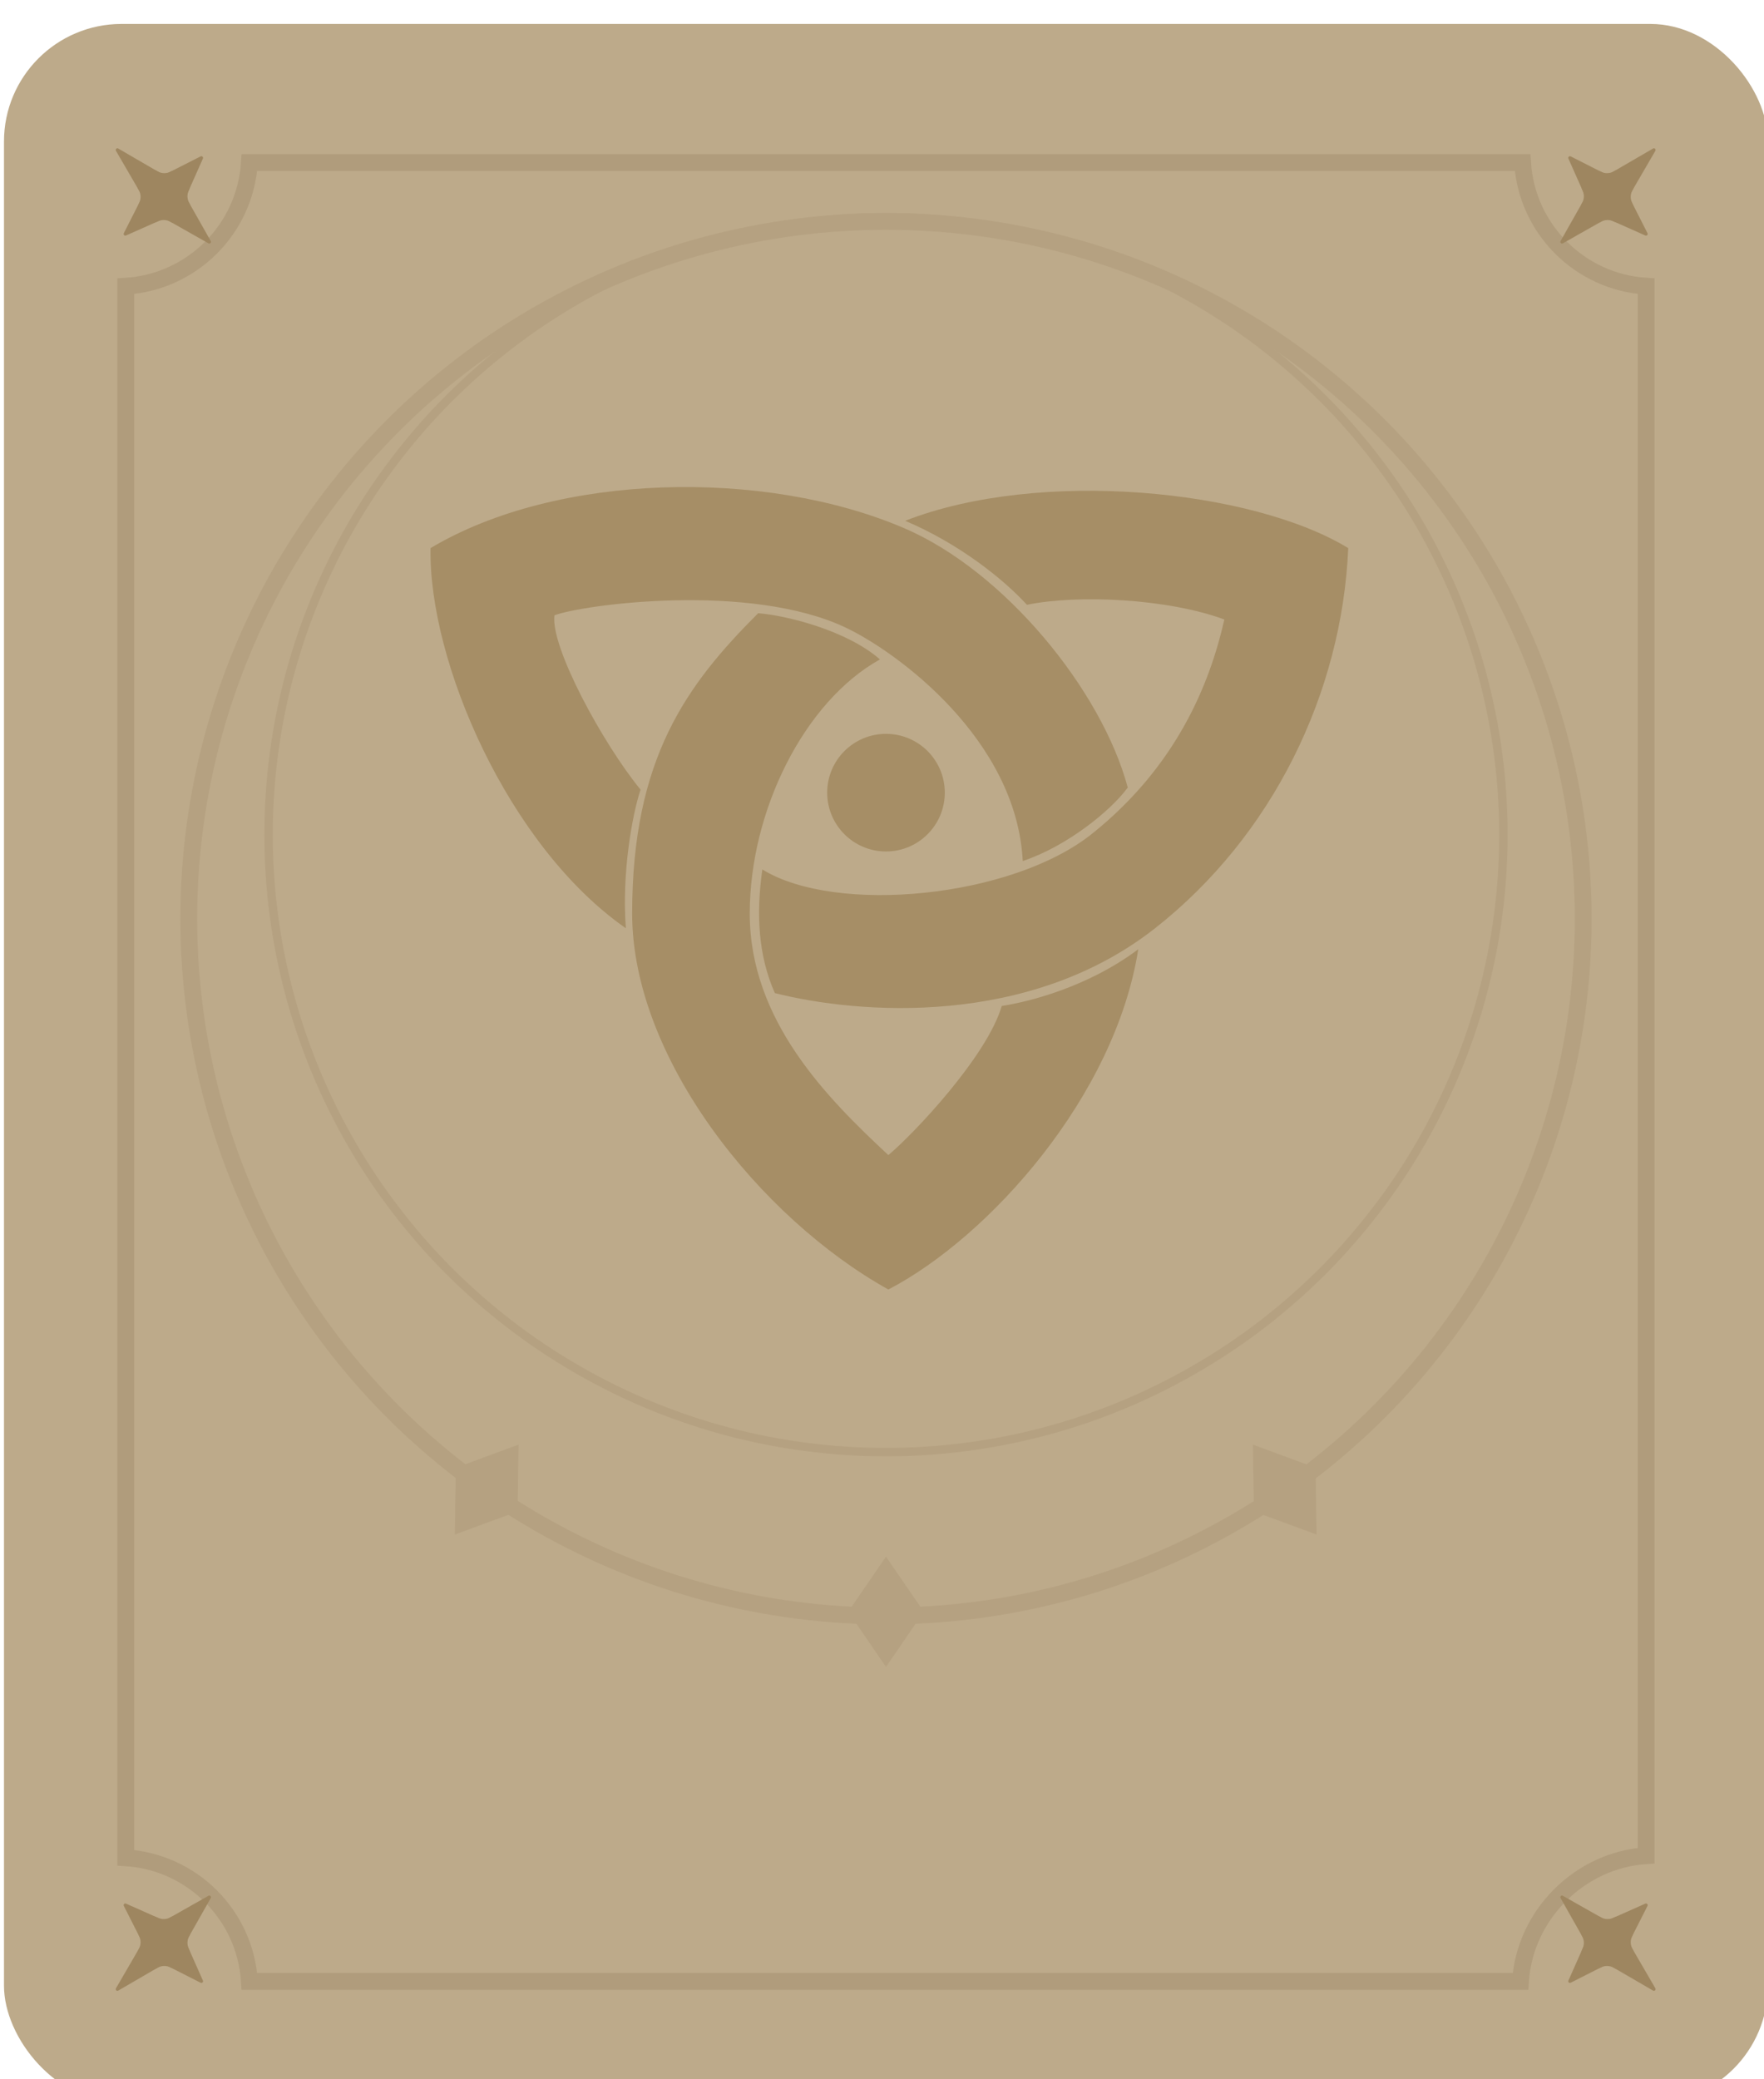 <svg viewBox="0 112 420 495" fill="none" xmlns="http://www.w3.org/2000/svg">
    <g filter="url(#filter0_ddd_282_122)">
        <rect y="112" width="420" height="495" rx="28" fill="#BDAA8A" />
        <path
            d="M361.565 145C362.556 160.804 375.196 173.444 391 174.435V548.066C375.16 549.09 362.09 562.16 361.066 578H58.435C57.444 562.196 44.804 549.555 29 548.564V174.435C44.804 173.444 57.444 160.804 58.435 145H361.565Z"
            stroke="#B09C7C" stroke-width="4" />
        <path
            d="M26.659 142.206C26.453 141.851 26.851 141.453 27.206 141.659L37.874 147.861C37.991 147.929 38.135 147.934 38.256 147.872L46.816 143.53C47.152 143.36 47.516 143.705 47.363 144.049L43.376 153.019C43.325 153.135 43.331 153.268 43.394 153.379L49.229 163.684C49.429 164.037 49.037 164.429 48.684 164.229L38.379 158.394C38.268 158.331 38.135 158.325 38.019 158.376L29.049 162.363C28.705 162.516 28.36 162.152 28.53 161.816L32.872 153.256C32.934 153.135 32.929 152.991 32.861 152.874L26.659 142.206Z"
            fill="#9E8660" />
        <path
            d="M32.081 151.531C30.402 148.643 33.643 145.402 36.531 147.081V147.081C37.486 147.636 38.656 147.669 39.641 147.17V147.17C42.377 145.782 45.342 148.596 44.096 151.4L43.965 151.694C43.543 152.643 43.596 153.736 44.108 154.64V154.64C45.746 157.534 42.534 160.747 39.64 159.108V159.108C38.736 158.596 37.643 158.543 36.694 158.965L36.4 159.096C33.596 160.342 30.782 157.376 32.17 154.641V154.641C32.669 153.656 32.636 152.486 32.081 151.531V151.531Z"
            fill="#9E8660" />
        <path
            d="M393.182 142.206C393.388 141.851 392.99 141.453 392.635 141.659L381.967 147.861C381.85 147.929 381.706 147.934 381.585 147.872L373.024 143.53C372.689 143.36 372.325 143.705 372.478 144.049L376.465 153.019C376.516 153.135 376.51 153.268 376.447 153.379L370.611 163.684C370.412 164.037 370.804 164.429 371.157 164.229L381.462 158.394C381.573 158.331 381.706 158.325 381.822 158.376L390.792 162.363C391.136 162.516 391.481 162.152 391.311 161.816L386.969 153.256C386.907 153.135 386.911 152.991 386.98 152.874L393.182 142.206Z"
            fill="#9E8660" />
        <path
            d="M387.76 151.531C389.439 148.643 386.198 145.402 383.309 147.081V147.081C382.355 147.636 381.184 147.669 380.2 147.17V147.17C377.464 145.782 374.499 148.596 375.745 151.4L375.876 151.694C376.298 152.643 376.245 153.736 375.733 154.64V154.64C374.094 157.534 377.307 160.747 380.2 159.108V159.108C381.104 158.596 382.198 158.543 383.147 158.965L383.441 159.096C386.244 160.342 389.059 157.376 387.671 154.641V154.641C387.172 153.656 387.205 152.486 387.76 151.531V151.531Z"
            fill="#9E8660" />
        <path
            d="M26.659 579.635C26.453 579.99 26.851 580.388 27.206 580.182L37.874 573.979C37.991 573.911 38.135 573.907 38.256 573.968L46.816 578.311C47.152 578.481 47.516 578.136 47.363 577.792L43.376 568.822C43.325 568.706 43.331 568.572 43.394 568.462L49.229 558.156C49.429 557.803 49.037 557.411 48.684 557.611L38.379 563.447C38.268 563.509 38.135 563.516 38.019 563.464L29.049 559.478C28.705 559.325 28.36 559.689 28.53 560.024L32.872 568.585C32.934 568.706 32.929 568.85 32.861 568.967L26.659 579.635Z"
            fill="#9E8660" />
        <path
            d="M32.081 570.309C30.402 573.198 33.643 576.439 36.531 574.76V574.76C37.486 574.205 38.656 574.172 39.641 574.671V574.671C42.377 576.059 45.342 573.244 44.096 570.441L43.965 570.147C43.543 569.197 43.596 568.104 44.108 567.2V567.2C45.746 564.307 42.534 561.094 39.64 562.732V562.732C38.736 563.244 37.643 563.297 36.694 562.875L36.4 562.745C33.596 561.499 30.782 564.464 32.17 567.2V567.2C32.669 568.184 32.636 569.355 32.081 570.309V570.309Z"
            fill="#9E8660" />
        <path
            d="M393.182 579.635C393.388 579.99 392.99 580.388 392.635 580.182L381.967 573.979C381.85 573.911 381.706 573.907 381.585 573.968L373.024 578.311C372.689 578.481 372.325 578.136 372.478 577.792L376.465 568.822C376.516 568.706 376.51 568.572 376.447 568.462L370.611 558.156C370.412 557.803 370.804 557.411 371.157 557.611L381.462 563.447C381.573 563.509 381.706 563.516 381.822 563.464L390.792 559.478C391.136 559.325 391.481 559.689 391.311 560.024L386.969 568.585C386.907 568.706 386.911 568.85 386.98 568.967L393.182 579.635Z"
            fill="#9E8660" />
        <path
            d="M387.76 570.309C389.439 573.198 386.198 576.439 383.309 574.76V574.76C382.355 574.205 381.184 574.172 380.2 574.671V574.671C377.464 576.059 374.499 573.244 375.745 570.441L375.876 570.147C376.298 569.197 376.245 568.104 375.733 567.2V567.2C374.094 564.307 377.307 561.094 380.2 562.732V562.732C381.104 563.244 382.198 563.297 383.147 562.875L383.441 562.745C386.244 561.499 389.059 564.464 387.671 567.2V567.2C387.172 568.184 387.205 569.355 387.76 570.309V570.309Z"
            fill="#9E8660" />
        <circle cx="210" cy="305" r="147" stroke="#B5A181" stroke-width="2" />
        <circle cx="210" cy="325" r="166" stroke="#B5A181" stroke-width="4" />
        <path d="M201 490L210 476.875L219 490L210 503.125L201 490Z" fill="#B5A181" />
        <path d="M107.59 455.708L122.523 450.205L122.275 466.117L107.342 471.62L107.59 455.708Z"
            fill="#B5A181" />
        <path d="M312.275 455.708L297.343 450.205L297.59 466.117L312.523 471.62L312.275 455.708Z"
            fill="#B5A181" />
        <circle cx="210" cy="295" r="14" fill="#A68E66" />
        <path
            d="M179.562 252.282C186.062 252.782 200.562 256.282 208.562 263.282C190.562 273.282 177.562 299.282 177.562 323.782C177.562 349.282 196.062 367.782 210.562 381.282C216.562 376.282 234.062 357.782 237.563 345.782C244.063 344.782 258.062 341.282 270.063 332.282C264.563 367.282 234.562 400.782 210.562 413.282C180.062 396.282 149.562 358.282 149.562 323.782C149.563 286.782 162.563 269.282 179.562 252.282Z"
            fill="#A68E66" />
        <path
            d="M267.563 293.782C263.562 299.282 253.062 307.782 242.562 311.282C241.062 282.282 212.669 261.572 200.562 255.782C177.562 244.782 137.563 250.282 131.063 252.782C130.062 260.282 142.563 283.282 151.562 294.282C149.563 300.282 147.062 314.282 148.063 327.282C120.062 307.782 101.062 263.782 101.562 236.782C131.535 218.868 181.062 217.782 214.322 232.032C238.171 242.25 261.34 270.56 267.563 293.782Z"
            fill="#A68E66" />
        <path
            d="M183.537 342.718C179.563 333.782 179.063 323.782 180.562 313.282C198.082 324.101 239.931 320.087 259.062 304.782C279.062 288.782 287.062 269.282 290.562 253.782C277.062 248.782 255.562 247.782 243.562 250.282C238.062 244.282 227.562 235.782 214.562 230.282C246.562 217.782 297.062 222.782 320.062 236.782C318.562 271.282 302.062 305.282 274.063 327.282C244.062 350.854 203.562 347.782 183.537 342.718Z"
            fill="#A68E66" />
    </g>
    <defs>
        <filter id="filter0_ddd_282_122" x="-7.6" y="-4.75" width="435.199" height="735.199"
            filterUnits="userSpaceOnUse" color-interpolation-filters="sRGB">
            <feFlood flood-opacity="0" result="BackgroundImageFix" />
            <feColorMatrix in="SourceAlpha" type="matrix"
                values="0 0 0 0 0 0 0 0 0 0 0 0 0 0 0 0 0 0 127 0" result="hardAlpha" />
            <feOffset />
            <feGaussianBlur stdDeviation="0.237" />
            <feColorMatrix type="matrix" values="0 0 0 0 0 0 0 0 0 0 0 0 0 0 0 0 0 0 0.18 0" />
            <feBlend mode="normal" in2="BackgroundImageFix" result="effect1_dropShadow_282_122" />
            <feColorMatrix in="SourceAlpha" type="matrix"
                values="0 0 0 0 0 0 0 0 0 0 0 0 0 0 0 0 0 0 127 0" result="hardAlpha" />
            <feOffset dy="2.85" />
            <feGaussianBlur stdDeviation="3.8" />
            <feColorMatrix type="matrix" values="0 0 0 0 0 0 0 0 0 0 0 0 0 0 0 0 0 0 0.1 0" />
            <feBlend mode="normal" in2="effect1_dropShadow_282_122"
                result="effect2_dropShadow_282_122" />
            <feColorMatrix in="SourceAlpha" type="matrix"
                values="0 0 0 0 0 0 0 0 0 0 0 0 0 0 0 0 0 0 127 0" result="hardAlpha" />
            <feOffset dx="0.95" dy="2.85" />
            <feGaussianBlur stdDeviation="1.425" />
            <feColorMatrix type="matrix" values="0 0 0 0 0 0 0 0 0 0 0 0 0 0 0 0 0 0 0.1 0" />
            <feBlend mode="normal" in2="effect2_dropShadow_282_122"
                result="effect3_dropShadow_282_122" />
            <feBlend mode="normal" in="SourceGraphic" in2="effect3_dropShadow_282_122"
                result="shape" />
        </filter>
    </defs>
</svg>